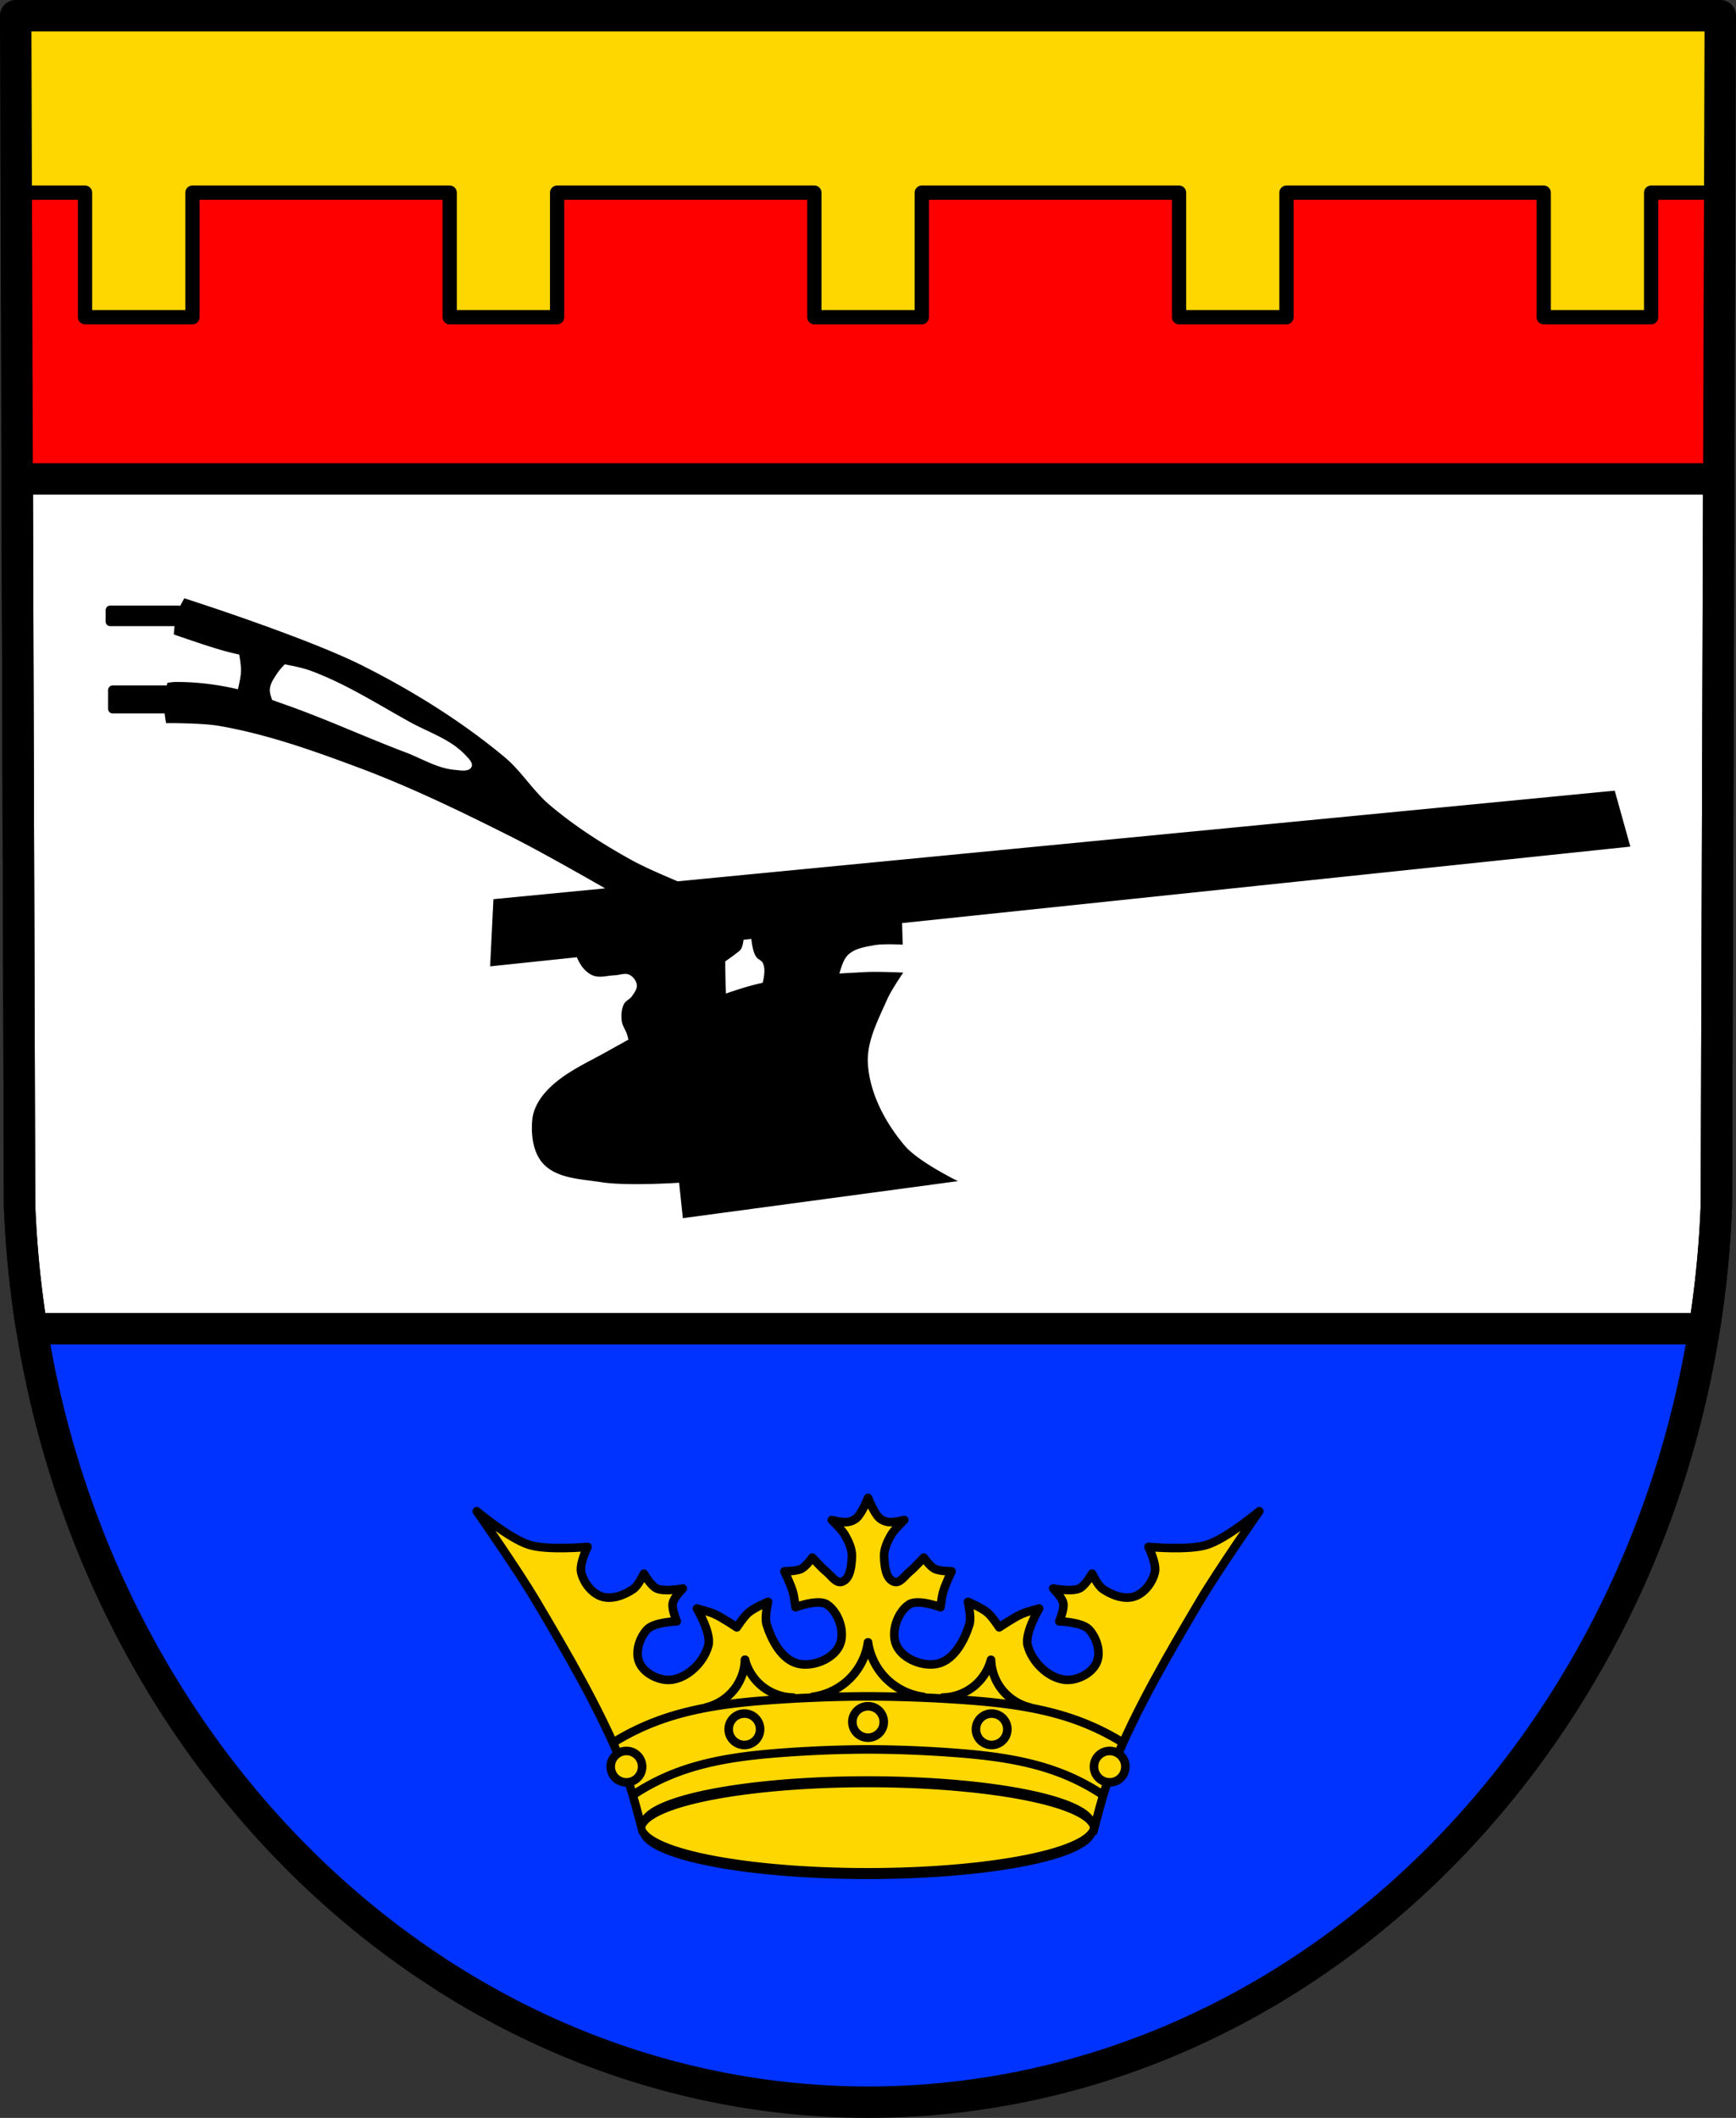 <svg xmlns="http://www.w3.org/2000/svg" viewBox="0 0 608 741.72"><rect x="0" y="0" width="608" height="741.72" fill="#333333" stroke="none"/><path d="m602.5 5.503-1.365 416.59c-6.644 175.24-137.93 314.03-297.14 314.13-159.07-.214-290.4-139.05-297.14-314.13L5.49 5.503h298.5z" fill="#03f"/><path d="m5.5 5.5.438 134.59h596.12l.437-134.59h-597z" fill="gold" stroke="#000" stroke-dashoffset="3.118" stroke-linecap="round" stroke-linejoin="round" stroke-width="5"/><path d="m5.682 67.469.219 62.719.125 37.531h595.94l.125-37.531.219-62.719h-24.031v43.625h-37.625V67.469H450.56v43.625h-37.625V67.469H322.84v43.625h-37.625V67.469h-90.094v43.625h-37.625V67.469H67.403v43.625H29.778V67.469H5.684z" fill="red" stroke="#000" stroke-dashoffset="3.118" stroke-linecap="round" stroke-linejoin="round" stroke-width="5"/><path d="m6.031 167.72.813 254.38a360.742 360.742 0 0 0 4.28 43.219h585.75a361.218 361.218 0 0 0 4.25-43.219l.845-254.38H6.029z" fill="#fff" stroke="#000" stroke-linecap="round" stroke-linejoin="round" stroke-width="11"/><path d="m602.5 5.503-1.365 416.59c-6.644 175.24-137.93 314.03-297.14 314.13-159.07-.214-290.4-139.05-297.14-314.13L5.49 5.503h298.5z" fill="none" stroke="#000" stroke-linecap="round" stroke-linejoin="round" stroke-width="11"/><path d="M304.02 524.59s-2.012 5.202-4 7.031c-.825.76-1.954 1.234-3.063 1.406-1.872.291-5.656-.687-5.656-.687s3.555 3.322 4.72 5.406c1.28 2.293 2.45 4.876 2.343 7.5-.129 3.125-.547 7.783-3.531 8.719-2.053.643-3.736-2.176-5.407-3.531-1.806-1.466-4.937-4.938-4.937-4.938s-2.163 3.075-3.781 3.906c-1.786.918-5.969.907-5.969.907s2.222 4.672 2.937 7.156c.506 1.757.938 5.406.938 5.406s8-3.015 11.062-.937c4.134 2.804 6.44 9.809 4.344 14.344-2.222 4.806-9.422 7.611-14.562 6.343-5.655-1.394-9.167-8.076-10.938-13.625-.812-2.544.469-8 .469-8s-4.83 2.077-6.813 3.75c-1.684 1.422-4.125 5.188-4.125 5.188s-5.085-3.446-7.875-4.688c-1.947-.866-6.094-1.906-6.094-1.906s5.147 8.576 4 12.938c-1.48 5.627-6.931 11.15-12.688 11.97-4.23.601-9.605-1.97-11.406-5.845-1.7-3.654-.074-8.875 2.719-11.78 2.47-2.57 10.312-2.813 10.312-2.813s-1.815-4.216-1.406-6.344c.394-2.048 3.531-5.156 3.531-5.156s-6.378 1.271-9.156 0c-2.07-.948-4.469-5.188-4.469-5.188s-1.937 4.173-3.75 5.407c-3.132 2.13-7.467 3.783-11.062 2.593-3.509-1.16-6.318-4.869-7.156-8.468-.694-2.98 2.219-8.907 2.219-8.907s-13.928 1.311-20.438-.718c-6.929-2.16-18.344-11.75-18.344-11.75s14.324 20.5 20.688 31.25c11.138 18.815 22.3 37.819 30.562 58.062 2.996 7.342 6.812 22.78 6.812 22.78H382.957s3.816-15.438 6.813-22.78c8.262-20.243 19.425-39.248 30.562-58.062 6.363-10.75 20.688-31.25 20.688-31.25s-11.415 9.59-18.344 11.75c-6.51 2.03-20.438.718-20.438.718s2.912 5.927 2.218 8.907c-.838 3.6-3.647 7.309-7.156 8.468-3.586 1.185-7.904-.474-11.03-2.593-1.821-1.234-3.782-5.407-3.782-5.407s-2.398 4.24-4.469 5.188c-2.778 1.271-9.156 0-9.156 0s3.138 3.108 3.531 5.156c.41 2.128-1.406 6.344-1.406 6.344s7.87.234 10.344 2.812c2.789 2.907 4.39 8.131 2.688 11.781-1.807 3.872-7.177 6.446-11.406 5.844-5.756-.82-11.208-6.342-12.688-11.969-1.147-4.361 4-12.938 4-12.938s-4.147 1.04-6.094 1.906c-2.79 1.242-7.875 4.688-7.875 4.688s-2.441-3.766-4.125-5.188c-1.983-1.673-6.813-3.75-6.813-3.75s1.281 5.456.469 8c-1.77 5.549-5.283 12.231-10.938 13.625-5.14 1.268-12.341-1.537-14.562-6.343-2.096-4.535.21-11.54 4.344-14.344 3.062-2.078 11.062.937 11.062.937s.432-3.649.937-5.406c.715-2.484 2.938-7.156 2.938-7.156s-4.183.011-5.969-.907c-1.619-.831-3.781-3.906-3.781-3.906s-3.131 3.472-4.938 4.938c-1.67 1.355-3.354 4.175-5.406 3.53-2.984-.935-3.403-5.593-3.531-8.718-.108-2.624 1.063-5.207 2.344-7.5 1.164-2.084 4.718-5.406 4.718-5.406s-3.784.978-5.656.687c-1.108-.172-2.237-.646-3.062-1.406-1.988-1.829-3.969-7.031-3.969-7.031z" fill="gold" stroke="#000" stroke-linecap="round" stroke-linejoin="round" stroke-width="3"/><path transform="matrix(1.035 0 0 1.714 708.15 -443.24)" d="M-314.32 632.04a76.311 9.33 0 1 1-152.62 0 76.311 9.33 0 1 1 152.62 0z" fill="gold" stroke="#000" stroke-dashoffset="3.118" stroke-linecap="round" stroke-linejoin="round" stroke-width="2.253"/><path d="M304 612.67a423.8 423.8 0 0 0-29.854 1.16c-12.971.962-26.07 2.564-38.168 7.34a76.287 76.287 0 0 0-13.793 7.148v0M304 612.67a423.8 423.8 0 0 1 29.854 1.16c12.971.962 26.07 2.564 38.168 7.34a76.287 76.287 0 0 1 13.793 7.148v0M304 594.09c-10.752.044-21.502.43-32.229 1.16-13.968.948-28.063 2.514-41.204 7.34a86.619 86.619 0 0 0-14.891 7.148v0M304 594.09c10.752.044 21.502.43 32.229 1.16 13.968.948 28.063 2.514 41.204 7.34a86.619 86.619 0 0 1 14.891 7.148v0" fill="none" stroke="#000" stroke-linecap="round" stroke-linejoin="round" stroke-width="3"/><path d="M304.02 597.56a5.5 5.5 0 1 0 0 11 5.5 5.5 0 0 0 0-11zm-43.312 2.563a5.5 5.5 0 1 0 0 11 5.5 5.5 0 0 0 0-11zm86.594 0a5.5 5.5 0 1 0 0 11 5.5 5.5 0 0 0 0-11zm-127.91 13.093a5.5 5.5 0 1 0 0 11 5.5 5.5 0 0 0 0-11zm169.25 0a5.5 5.5 0 1 0 0 11 5.5 5.5 0 0 0 0-11z" fill="gold" stroke="#000" stroke-dashoffset="3.118" stroke-linecap="round" stroke-linejoin="round" stroke-width="3"/><path d="M284.71 594.24c5.197-.691 10.122-3.267 13.655-7.14a22.656 22.656 0 0 0 5.637-11.902" fill="none" stroke="#000" stroke-linecap="round" stroke-linejoin="round" stroke-width="3"/><path d="M323.29 594.24c-5.197-.691-10.122-3.267-13.655-7.14a22.656 22.656 0 0 1-5.637-11.902M247.48 597.93a17.924 17.924 0 0 0 10.075-6.807 17.877 17.877 0 0 0 3.367-9.83" fill="none" stroke="#000" stroke-linecap="round" stroke-linejoin="round" stroke-width="3"/><path d="M277.73 594.51a17.921 17.921 0 0 1-11.338-4.39 17.876 17.876 0 0 1-5.473-8.833" fill="none" stroke="#000" stroke-linecap="round" stroke-linejoin="round" stroke-width="3"/><g fill="none" stroke="#000" stroke-linecap="round" stroke-linejoin="round" stroke-width="3.802"><path d="M360.525 597.925a17.923 17.923 0 0 1-10.074-6.807 17.876 17.876 0 0 1-3.367-9.83M330.269 594.511a17.923 17.923 0 0 0 11.338-4.39 17.876 17.876 0 0 0 5.473-8.833" stroke-width="3"/></g><path d="M64.562 209.53s-.728 1.223-1.438 2.656a1.56 1.56 0 0 0-.5-.093h-24.03c-.888 0-1.594.706-1.594 1.593v4c0 .887.706 1.594 1.593 1.594h22.531c-.178 1.567-.25 2.906-.25 2.906s11.636 4.112 17.594 5.75c1.756.483 3.537.91 5.313 1.313.349 1.994.659 4.199.625 5.75-.039 1.776-.606 4.418-1.094 6.406a69.613 69.613 0 0 0-2.906-.656c-6.258-1.27-12.678-1.96-19.062-1.907-.914.008-2.719.313-2.719.313s-.17.622-.25.906H39.437c-.887 0-1.594.738-1.594 1.625v6.563c0 .887.707 1.594 1.594 1.594h18.22c.23 1.85.5 3.406.5 3.406s12.451-.09 18.561.968c16.86 2.919 33.134 8.717 49.156 14.72 18.28 6.847 35.903 15.422 53.344 24.187 9.348 4.698 25.025 13.588 32.72 18l-39.126 3.782-1.156 23.53 30.375-3.187c.569 1.276 1.2 2.47 1.844 3.313 1.057 1.382 2.47 2.646 4.125 3.187 2.32.76 4.872-.11 7.312-.187 1.69-.053 3.57-.922 5.094-.188 1.33.642 2.455 2.095 2.625 3.563.164 1.42-.886 2.753-1.687 3.937-.745 1.1-2.258 1.621-2.844 2.813-.863 1.755-.983 3.9-.75 5.843.208 1.732 1.396 3.208 1.906 4.875.143.469.286 1.106.437 1.688-2.475 1.366-4.949 2.75-7.406 4.125-7.68 4.3-16.252 7.964-21.969 14.656-2.237 2.62-4.002 5.944-4.312 9.375-.478 5.277.294 11.56 3.937 15.406 4.874 5.145 13.28 5.274 20.281 6.375 8.966 1.41 27.22.187 27.22.187l1.312 12.406 96.344-12.969s-13.771-6.7-18.594-12.375c-6.767-7.96-12.223-18.138-12.938-28.562-.54-7.883 3.565-15.487 6.75-22.719 1.47-3.34 5.625-9.375 5.625-9.375s-8.75-.423-13.125-.187c-3.07.166-6.166.318-9.25.5.795-2.409 1.381-5.015 3.219-6.688 2.356-2.145 5.895-2.649 9.03-3.218 3.265-.593 9.938-.188 9.938-.188l-.218-7.562 255.06-26.781-5.47-19.594-328.19 31.75c-5.285-2.218-12.048-5.167-16.311-7.532-10.022-5.557-19.795-11.8-28.531-19.219-5.873-4.986-9.92-11.888-15.844-16.812-15.09-12.542-31.98-23.04-49.5-31.875-19.93-10.048-62.594-23.688-62.594-23.688zm35.156 23.125c3.163.634 6.33 1.22 9.344 2.344 12.058 4.498 23.03 11.5 34.28 17.75 6.676 3.708 14.487 6.128 19.689 11.719 1.057 1.136 2.804 2.776 2.094 4.156-.94 1.826-4.05 1.161-6.094.969-5.985-.563-11.345-3.97-16.97-6.094-14.077-5.316-27.774-11.655-41.968-16.656-1.59-.56-3.157-1.127-4.75-1.688-.501-1.23-.842-2.427-.844-3.437-.004-2.222 1.496-4.238 2.719-6.094.58-.88 1.54-1.95 2.5-2.969zm163.41 96.188c.17 1.36.386 2.727.656 3.719.25.92.574 1.847 1.125 2.625.59.83 1.804 1.146 2.25 2.062.714 1.468.596 3.258.375 4.875a17.651 17.651 0 0 1-.437 2.063 91.848 91.848 0 0 0-5.188 1.312 125.715 125.715 0 0 0-7.656 2.47c-.253-5.503-.25-11.282-.25-11.282s2.298-1.56 3.375-2.437c.79-.644 1.77-1.164 2.25-2.063.402-.754.65-1.938.781-3.062l2.72-.282z"/></svg>